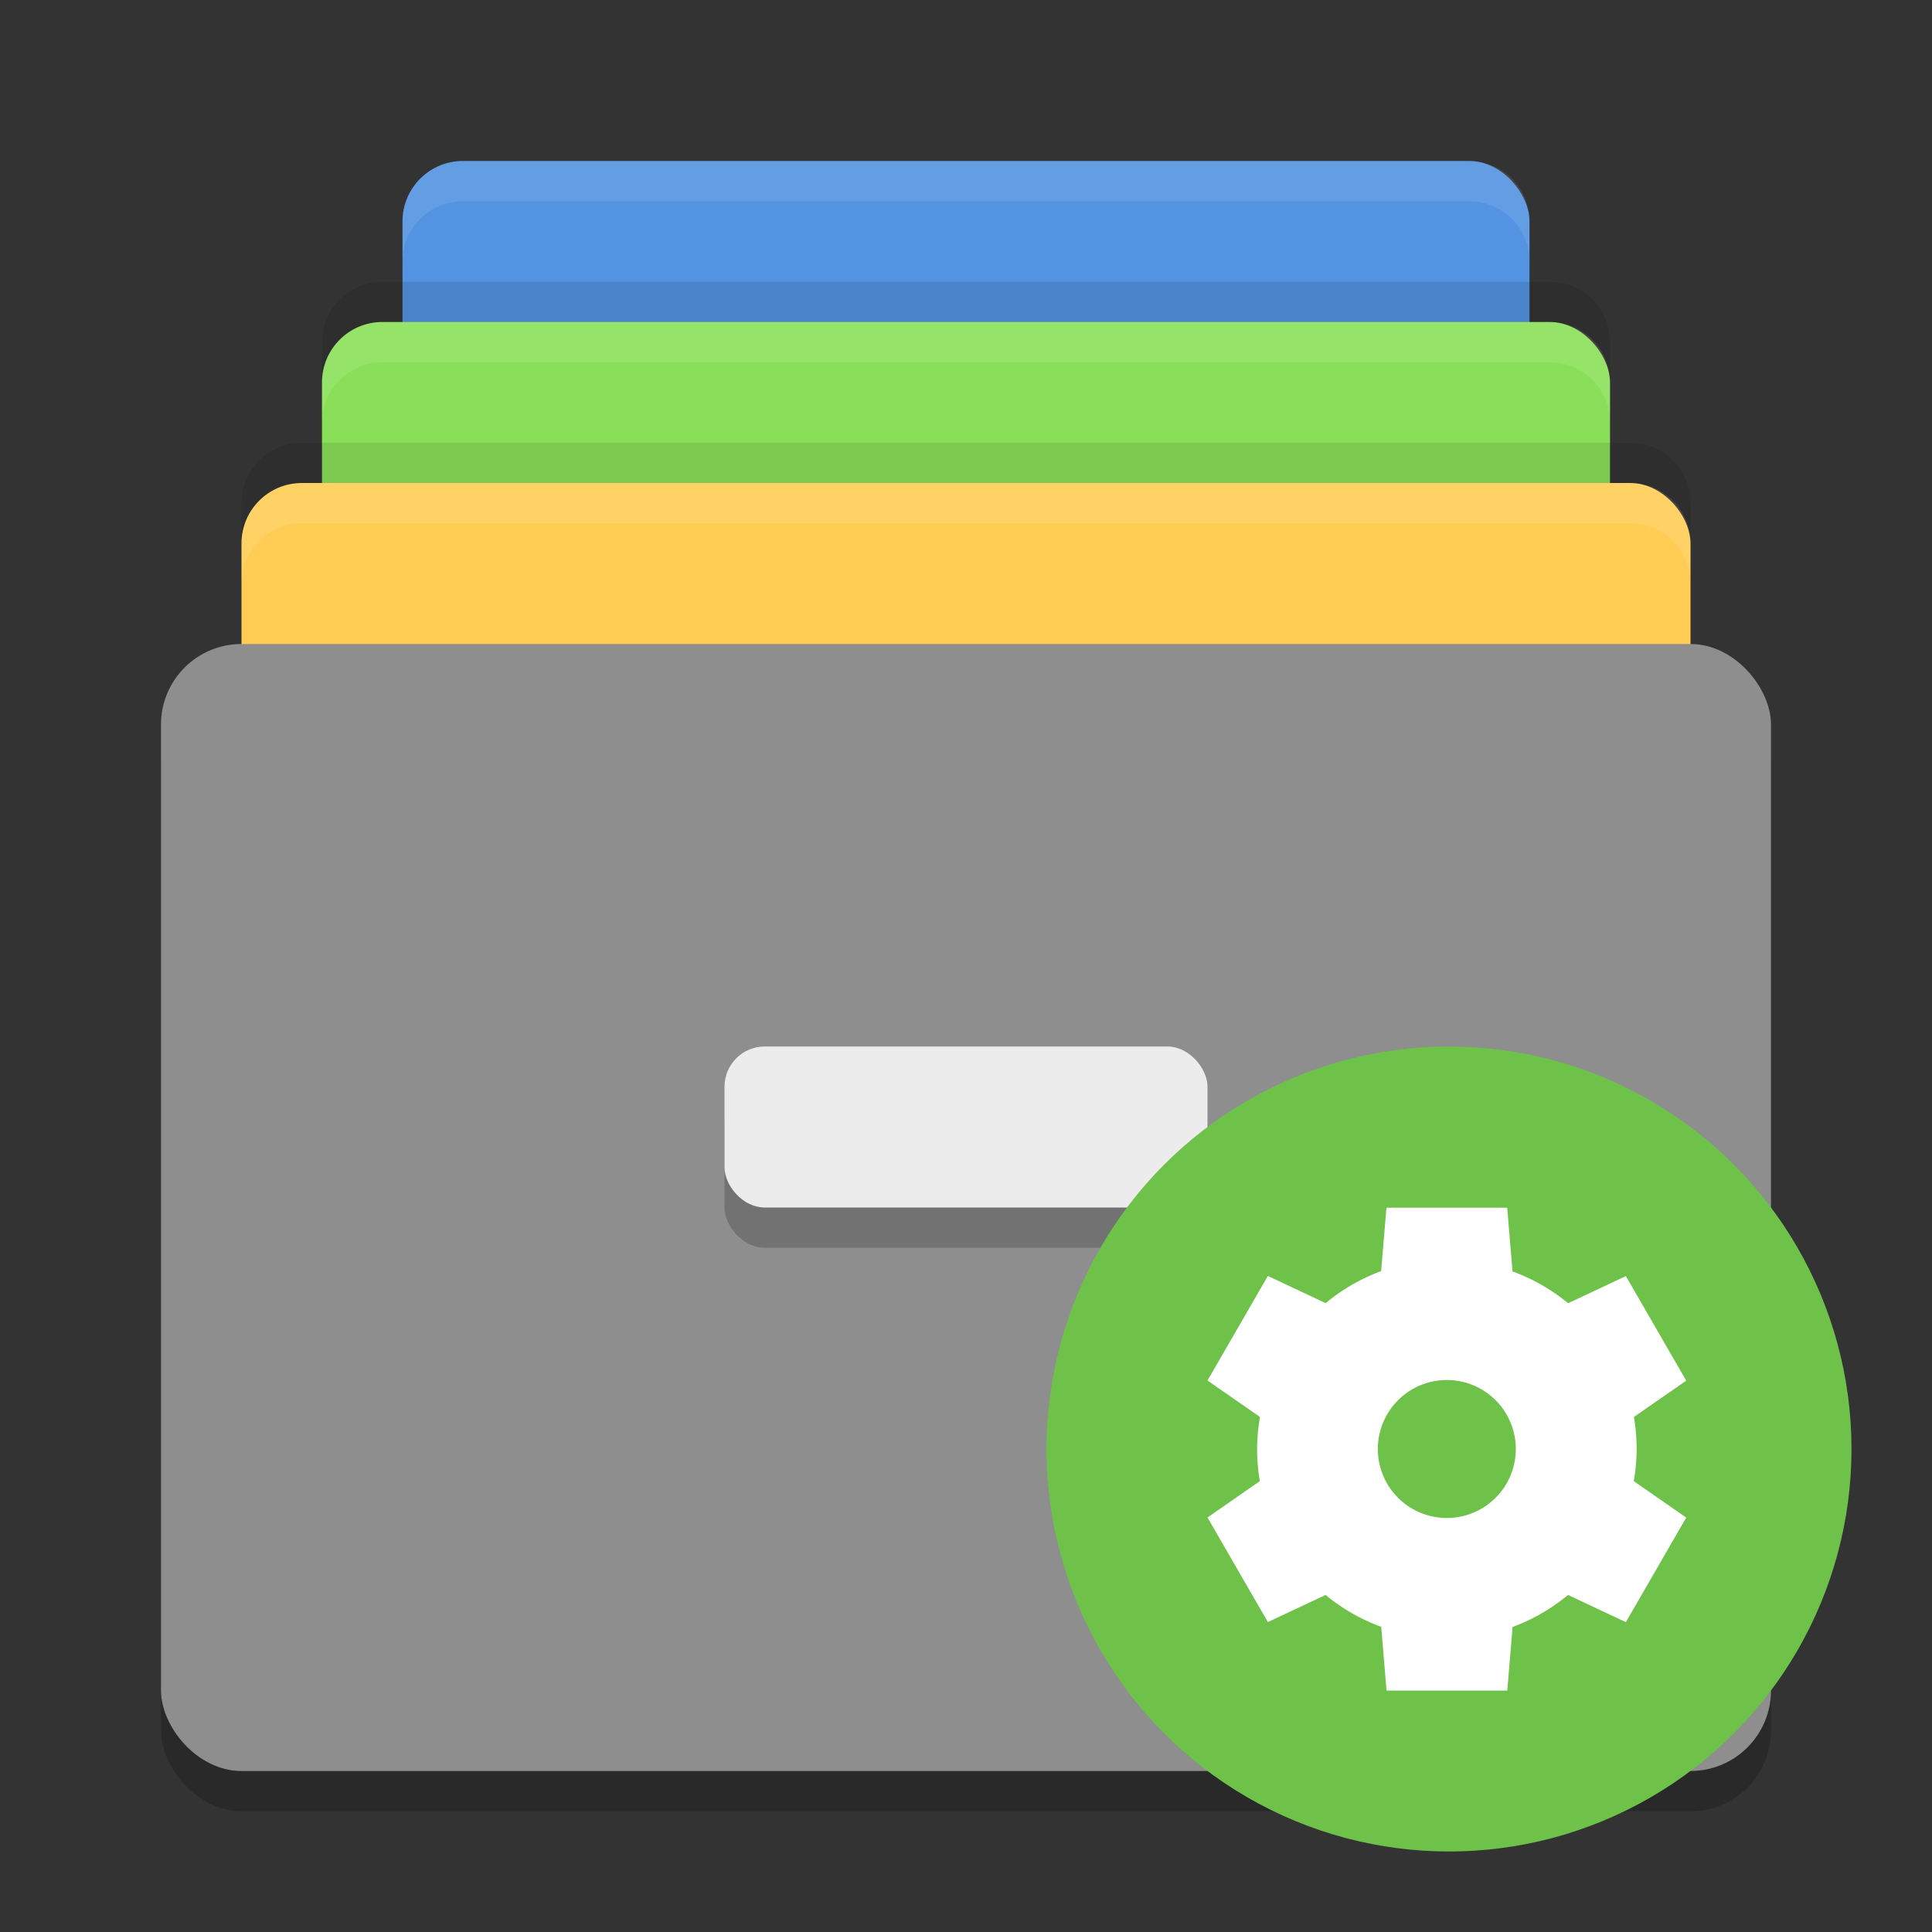 <svg xmlns="http://www.w3.org/2000/svg" width="24" height="24" version="1"><rect width="100%" height="100%" fill="#333333" stroke="none"/><defs>
<linearGradient id="ucPurpleBlue" x1="0%" y1="0%" x2="100%" y2="100%">
  <stop offset="0%" style="stop-color:#B794F4;stop-opacity:1"/>
  <stop offset="100%" style="stop-color:#4299E1;stop-opacity:1"/>
</linearGradient>
</defs>
 <g>
  <rect style="fill:#5294e2" width="14" height="12" x="5" y="2" rx=".75" ry=".75"/>
  <rect style="fill:#89e058" width="16" height="12" x="4" y="4" rx=".75" ry=".75"/>
  <rect style="fill:#ffcd54" width="18" height="12" x="3" y="6" rx=".75" ry=".75"/>
  <rect style="opacity:0.2" width="20" height="14" x="2" y="8.5" rx="1" ry="1"/>
  <rect style="fill:#8e8e8e" width="20" height="14" x="2" y="8" rx="1" ry="1"/>
  <rect style="opacity:0.2" width="6" height="2" x="9" y="13.5" rx=".5" ry=".5"/>
  <rect style="fill:#ececec" width="6" height="2" x="9" y="13" rx=".5" ry=".5"/>
  <path style="opacity:0.1;fill:#ffffff" d="M 5.75,2 C 5.335,2 5,2.334 5,2.75 V 3.25 C 5,2.834 5.335,2.5 5.75,2.5 H 18.25 C 18.666,2.5 19,2.834 19,3.25 V 2.75 C 19,2.334 18.666,2 18.25,2 Z"/>
  <path style="opacity:0.1;fill:#ffffff" d="M 4.75,4 C 4.335,4 4,4.335 4,4.75 V 5.25 C 4,4.835 4.335,4.5 4.75,4.5 H 19.25 C 19.666,4.5 20,4.835 20,5.25 V 4.75 C 20,4.335 19.666,4 19.25,4 Z"/>
  <path style="opacity:0.1;fill:#ffffff" d="M 3.75,6 C 3.334,6 3,6.335 3,6.75 V 7.25 C 3,6.835 3.334,6.5 3.75,6.5 H 20.25 C 20.666,6.5 21,6.835 21,7.25 V 6.75 C 21,6.335 20.666,6 20.25,6 Z"/>
  <path style="opacity:0.1" d="M 4.75,3.5 C 4.335,3.5 4,3.834 4,4.25 V 4.75 C 4,4.335 4.335,4 4.75,4 H 19.25 C 19.666,4 20,4.335 20,4.75 V 4.25 C 20,3.834 19.666,3.5 19.25,3.5 Z"/>
  <path style="opacity:0.1" d="M 3.75,5.5 C 3.334,5.5 3,5.835 3,6.25 V 6.75 C 3,6.335 3.334,6 3.75,6 H 20.25 C 20.666,6 21,6.335 21,6.75 V 6.25 C 21,5.835 20.666,5.5 20.25,5.5 Z"/>
 </g>
 <g>
  <circle style="fill:#6ec149" cx="18" cy="18" r="5"/>
  <path style="fill:#ffffff" d="m 17.223,15 -0.066,0.79 a 2.357,2.357 0 0 0 -0.689,0.398 l -0.718,-0.338 -0.75,1.299 0.652,0.453 a 2.357,2.357 0 0 0 -0.036,0.398 2.357,2.357 0 0 0 0.034,0.399 l -0.65,0.452 0.75,1.299 0.717,-0.337 a 2.357,2.357 0 0 0 0.691,0.396 l 0.066,0.792 1.5,0 0.066,-0.79 a 2.357,2.357 0 0 0 0.689,-0.398 l 0.718,0.338 0.75,-1.299 -0.652,-0.453 a 2.357,2.357 0 0 0 0.036,-0.398 2.357,2.357 0 0 0 -0.034,-0.399 l 0.65,-0.451 -0.75,-1.299 -0.717,0.337 a 2.357,2.357 0 0 0 -0.691,-0.395 l -0.066,-0.792 -1.5,0 z m 0.75,2.143 a 0.857,0.857 0 0 1 0.857,0.857 0.857,0.857 0 0 1 -0.857,0.857 0.857,0.857 0 0 1 -0.857,-0.857 0.857,0.857 0 0 1 0.857,-0.857 z"/>
 </g>
</svg>
